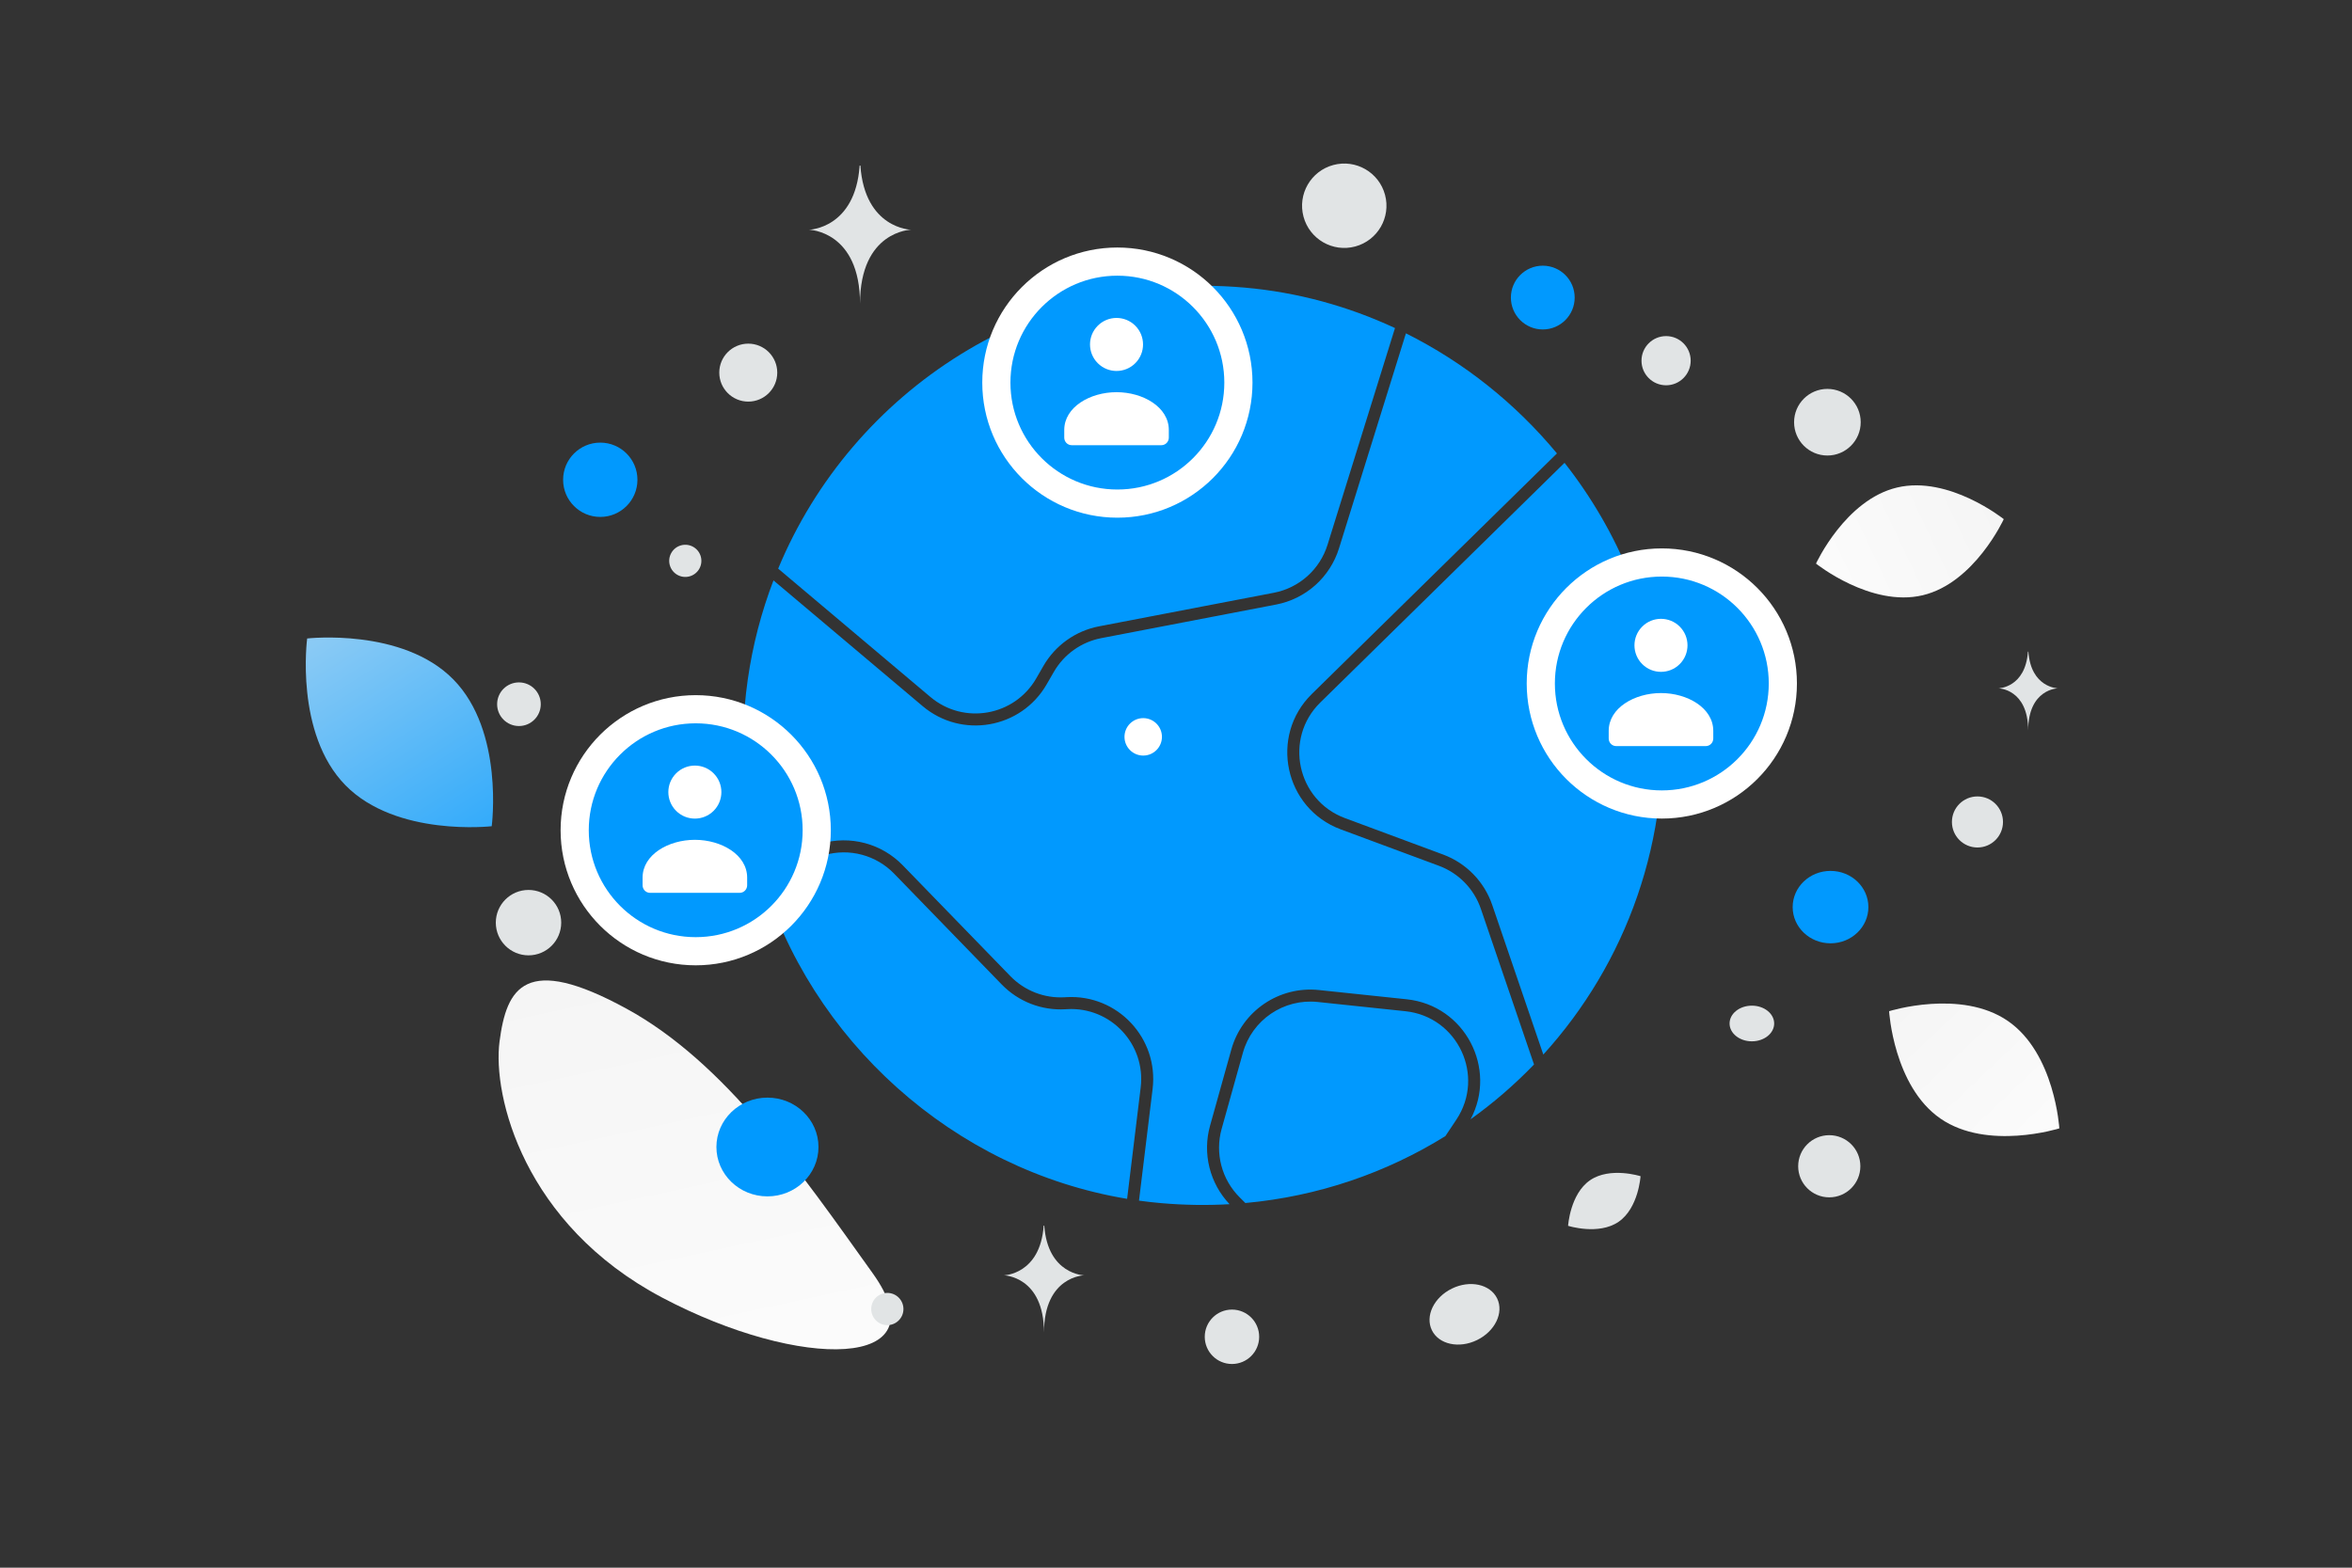 <svg width="501" height="334" viewBox="0 0 501 334" fill="none" xmlns="http://www.w3.org/2000/svg">
<rect x="0" y="0" width="501" height="334" fill="#333333" stroke="none"/>
<g clip-path="url(#clip0_425_91)">
<path d="M185.954 271.356C170.352 249.529 154.373 226.331 133.454 214.904C111.876 203.113 107.897 210.38 106.403 221.934C104.91 233.488 111.567 260.862 141.015 276.438C170.469 292.018 200.553 291.785 185.954 271.356Z" fill="url(#paint0_linear_425_91)"/>
<path d="M409.548 126.822C398.506 129.437 386.828 120.073 386.828 120.073C386.828 120.073 393.061 106.473 404.105 103.865C415.147 101.25 426.822 110.606 426.822 110.606C426.822 110.606 420.589 124.206 409.548 126.822Z" fill="url(#paint1_linear_425_91)"/>
<path d="M413.356 238.329C423.366 245.224 438.66 240.404 438.66 240.404C438.66 240.404 437.713 224.407 427.696 217.519C417.685 210.623 402.398 215.437 402.398 215.437C402.398 215.437 403.345 231.434 413.356 238.329Z" fill="url(#paint2_linear_425_91)"/>
<path d="M73.595 167.312C84.448 178.358 104.742 176.028 104.742 176.028C104.742 176.028 107.427 155.791 96.564 144.753C85.712 133.707 65.428 136.029 65.428 136.029C65.428 136.029 62.743 156.266 73.595 167.312Z" fill="url(#paint3_linear_425_91)"/>
<path d="M389.921 185.547C385.467 185.547 381.856 189 381.856 193.261C381.856 197.521 385.467 200.975 389.921 200.975C394.376 200.975 397.986 197.521 397.986 193.261C397.986 189 394.376 185.547 389.921 185.547Z" fill="#0199FE"/>
<path d="M163.473 233.851C157.47 233.851 152.603 238.561 152.603 244.371C152.603 250.181 157.47 254.891 163.473 254.891C169.477 254.891 174.344 250.181 174.344 244.371C174.344 238.561 169.477 233.851 163.473 233.851Z" fill="#0199FE"/>
<path d="M127.865 110.133C123.493 110.133 119.949 106.589 119.949 102.217C119.949 97.845 123.493 94.3 127.865 94.3C132.237 94.3 135.781 97.845 135.781 102.217C135.781 106.589 132.237 110.133 127.865 110.133Z" fill="#0199FE"/>
<path d="M389.653 255.097C385.995 255.097 383.03 252.132 383.03 248.474C383.03 244.817 385.995 241.852 389.653 241.852C393.31 241.852 396.275 244.817 396.275 248.474C396.275 252.132 393.31 255.097 389.653 255.097Z" fill="#E1E4E5"/>
<path d="M112.578 203.538C108.731 203.538 105.612 200.419 105.612 196.572C105.612 192.725 108.731 189.606 112.578 189.606C116.425 189.606 119.544 192.725 119.544 196.572C119.544 200.419 116.425 203.538 112.578 203.538Z" fill="#E1E4E5"/>
<path d="M189.011 282.324C187.115 282.324 185.579 280.787 185.579 278.891C185.579 276.995 187.115 275.459 189.011 275.459C190.907 275.459 192.443 276.995 192.443 278.891C192.443 280.787 190.907 282.324 189.011 282.324Z" fill="#E1E4E5"/>
<path d="M354.894 82.086C352.001 82.086 349.655 79.74 349.655 76.847C349.655 73.954 352.001 71.608 354.894 71.608C357.787 71.608 360.133 73.954 360.133 76.847C360.133 79.74 357.787 82.086 354.894 82.086Z" fill="#E1E4E5"/>
<path d="M149.285 118.605C149.775 120.433 148.69 122.312 146.862 122.802C145.034 123.292 143.155 122.207 142.665 120.379C142.175 118.551 143.26 116.672 145.088 116.182C146.916 115.692 148.796 116.777 149.285 118.605Z" fill="#E1E4E5"/>
<path d="M350.48 170.197C348.543 170.197 346.973 168.941 346.973 167.392C346.973 165.843 348.543 164.587 350.48 164.587C352.416 164.587 353.986 165.843 353.986 167.392C353.986 168.941 352.416 170.197 350.48 170.197Z" fill="#E1E4E5"/>
<path d="M431.974 138.832H432.066C432.609 146.528 438.333 146.647 438.333 146.647C438.333 146.647 432.021 146.77 432.021 155.663C432.021 146.77 425.709 146.647 425.709 146.647C425.709 146.647 431.431 146.528 431.974 138.832V138.832ZM183.113 35.269H183.271C184.206 48.738 194.064 48.946 194.064 48.946C194.064 48.946 183.194 49.161 183.194 64.725C183.194 49.161 172.323 48.946 172.323 48.946C172.323 48.946 182.177 48.738 183.113 35.269V35.269Z" fill="#E1E4E5"/>
<path fill-rule="evenodd" clip-rule="evenodd" d="M164.759 123.652C159.597 137.124 157.32 152.041 158.677 167.651C159.145 173.03 160.072 178.358 161.448 183.579L174.931 179.715C177.971 178.844 181.191 178.814 184.247 179.629C187.303 180.444 190.081 182.073 192.284 184.342L215.219 207.968C216.711 209.505 218.515 210.702 220.511 211.479C222.507 212.256 224.646 212.594 226.784 212.471L227.159 212.449C238.038 211.819 246.834 221.192 245.516 232.01L242.617 255.8C244.187 256.016 245.768 256.195 247.359 256.333C252.286 256.761 257.144 256.828 261.909 256.556C259.83 254.364 258.354 251.671 257.626 248.74C256.898 245.808 256.942 242.737 257.755 239.827L262.284 223.609C264.577 215.395 272.465 210.036 280.947 210.929L299.633 212.898C312.113 214.212 318.996 227.738 313.24 238.476C318.093 235.001 322.619 231.09 326.762 226.792L315.437 193.626C314.722 191.532 313.55 189.624 312.006 188.039C310.462 186.454 308.585 185.232 306.51 184.462L285.603 176.703C273.597 172.246 270.303 156.817 279.442 147.847L331.647 96.602C322.854 85.988 311.882 77.212 299.477 71.019L285.22 116.832C284.28 119.852 282.538 122.56 280.18 124.668C277.822 126.776 274.936 128.205 271.83 128.801L234.585 135.956C232.483 136.36 230.493 137.212 228.749 138.453C227.005 139.694 225.549 141.296 224.479 143.151L222.939 145.82C217.5 155.248 204.858 157.463 196.536 150.447L164.759 123.652V123.652ZM240.086 255.415L242.976 231.701C244.101 222.467 236.593 214.466 227.306 215.003L226.932 215.025C224.428 215.17 221.921 214.774 219.583 213.864C217.245 212.954 215.13 211.551 213.383 209.751L190.448 186.125C188.568 184.188 186.197 182.797 183.588 182.102C180.98 181.406 178.231 181.432 175.636 182.175L162.133 186.044C172.525 221.597 203.069 249.28 240.086 255.415V255.415ZM353.742 149.95C356.252 178.816 346.338 205.303 328.742 224.675L317.858 192.8C317.021 190.346 315.648 188.11 313.839 186.253C312.03 184.396 309.831 182.965 307.401 182.063L286.493 174.303C276.246 170.5 273.433 157.33 281.235 149.673L333.262 98.603C344.659 113.103 352.078 130.811 353.742 149.95V149.95ZM165.758 121.148L198.186 148.49C205.289 154.479 216.08 152.588 220.723 144.541L222.262 141.872C223.516 139.7 225.222 137.823 227.265 136.368C229.308 134.914 231.64 133.916 234.103 133.443L271.347 126.289C273.998 125.779 276.462 124.56 278.475 122.761C280.487 120.961 281.974 118.649 282.777 116.072L297.146 69.894C287.197 65.253 276.379 62.255 265.06 61.268C220.457 57.39 181.526 83.181 165.758 121.148V121.148ZM265.274 256.306C280.825 254.887 295.308 249.855 307.88 242.052L310.214 238.552C316.435 229.22 310.519 216.618 299.365 215.443L280.679 213.474C273.44 212.712 266.707 217.286 264.749 224.298L260.22 240.516C259.507 243.067 259.487 245.762 260.161 248.324C260.835 250.886 262.18 253.222 264.056 255.092L265.274 256.306V256.306Z" fill="#0199FE"/>
<path d="M344.77 260.312C349.032 257.393 349.453 250.592 349.453 250.592C349.453 250.592 342.964 248.528 338.704 251.45C334.443 254.369 334.02 261.166 334.02 261.166C334.02 261.166 340.509 263.23 344.77 260.312V260.312Z" fill="#E1E4E5"/>
<path d="M243.517 152.999C241.314 152.999 239.528 154.785 239.528 156.988C239.528 159.191 241.314 160.977 243.517 160.977C245.72 160.977 247.506 159.191 247.506 156.988C247.506 154.785 245.72 152.999 243.517 152.999Z" fill="white"/>
<path d="M328.628 70.192C324.876 70.192 321.835 67.15 321.835 63.398C321.835 59.646 324.876 56.605 328.628 56.605C332.38 56.605 335.422 59.646 335.422 63.398C335.422 67.15 332.38 70.192 328.628 70.192Z" fill="#0199FE"/>
<path d="M421.218 180.56C418.214 180.56 415.779 178.125 415.779 175.121C415.779 172.116 418.214 169.681 421.218 169.681C424.223 169.681 426.658 172.116 426.658 175.121C426.658 178.125 424.223 180.56 421.218 180.56Z" fill="#E1E4E5"/>
<path d="M262.421 290.603C259.22 290.603 256.625 288.008 256.625 284.807C256.625 281.606 259.22 279.011 262.421 279.011C265.622 279.011 268.217 281.606 268.217 284.807C268.217 288.008 265.622 290.603 262.421 290.603Z" fill="#E1E4E5"/>
<path d="M110.542 154.683C107.974 154.683 105.893 152.602 105.893 150.034C105.893 147.467 107.974 145.386 110.542 145.386C113.109 145.386 115.19 147.467 115.19 150.034C115.19 152.602 113.109 154.683 110.542 154.683Z" fill="#E1E4E5"/>
<path d="M389.254 97.049C385.335 97.049 382.158 93.872 382.158 89.954C382.158 86.035 385.335 82.858 389.254 82.858C393.173 82.858 396.35 86.035 396.35 89.954C396.35 93.872 393.173 97.049 389.254 97.049Z" fill="#E1E4E5"/>
<path d="M159.389 85.563C155.979 85.563 153.214 82.799 153.214 79.388C153.214 75.978 155.979 73.214 159.389 73.214C162.799 73.214 165.563 75.978 165.563 79.388C165.563 82.799 162.799 85.563 159.389 85.563Z" fill="#E1E4E5"/>
<path d="M373.167 221.857C370.543 221.857 368.417 220.156 368.417 218.057C368.417 215.959 370.543 214.258 373.167 214.258C375.79 214.258 377.916 215.959 377.916 218.057C377.916 220.156 375.79 221.857 373.167 221.857Z" fill="#E1E4E5"/>
<path d="M314.629 285.503C310.792 287.375 306.483 286.437 305.005 283.407C303.527 280.378 305.44 276.404 309.277 274.532C313.114 272.66 317.423 273.599 318.901 276.628C320.379 279.658 318.466 283.631 314.629 285.503Z" fill="#E1E4E5"/>
<path d="M295.025 41.508C296.31 46.303 293.464 51.232 288.669 52.517C283.874 53.802 278.945 50.956 277.66 46.161C276.376 41.366 279.221 36.437 284.016 35.152C288.811 33.867 293.74 36.713 295.025 41.508Z" fill="#E1E4E5"/>
<path d="M222.317 261.126H222.441C223.177 271.55 230.931 271.711 230.931 271.711C230.931 271.711 222.381 271.878 222.381 283.924C222.381 271.878 213.832 271.711 213.832 271.711C213.832 271.711 221.581 271.55 222.317 261.126Z" fill="#E1E4E5"/>
<path d="M263.793 81.514C263.793 67.277 252.251 55.735 238.014 55.735C223.776 55.735 212.234 67.277 212.234 81.514C212.234 95.752 223.776 107.294 238.014 107.294C252.251 107.294 263.793 95.752 263.793 81.514Z" fill="#0199FE" stroke="white" stroke-width="6"/>
<path fill-rule="evenodd" clip-rule="evenodd" d="M248.97 91.628V93.24C248.97 94.13 248.258 94.852 247.379 94.852H228.288C227.41 94.852 226.697 94.13 226.697 93.24V91.602C226.697 86.724 232.199 83.555 237.833 83.555C243.469 83.555 248.97 86.726 248.97 91.602M241.826 69.392C244.032 71.598 244.032 75.175 241.826 77.38C239.621 79.587 236.044 79.587 233.838 77.38C231.632 75.175 231.632 71.598 233.838 69.392C236.044 67.186 239.621 67.186 241.826 69.392Z" fill="white"/>
<path d="M379.764 145.618C379.764 131.381 368.222 119.839 353.984 119.839C339.747 119.839 328.205 131.381 328.205 145.618C328.205 159.856 339.747 171.398 353.984 171.398C368.222 171.398 379.764 159.856 379.764 145.618Z" fill="#0199FE" stroke="white" stroke-width="6"/>
<path fill-rule="evenodd" clip-rule="evenodd" d="M364.943 155.732V157.345C364.943 158.234 364.23 158.957 363.352 158.957H344.261C343.383 158.957 342.67 158.234 342.67 157.345V155.706C342.67 150.828 348.171 147.659 353.807 147.659C359.442 147.659 364.943 150.83 364.943 155.706M357.8 133.496C360.006 135.702 360.006 139.279 357.8 141.485C355.594 143.691 352.017 143.691 349.811 141.485C347.605 139.279 347.605 135.702 349.811 133.496C352.017 131.29 355.594 131.29 357.8 133.496Z" fill="white"/>
<path d="M173.973 176.885C173.973 162.647 162.431 151.105 148.193 151.105C133.956 151.105 122.414 162.647 122.414 176.885C122.414 191.122 133.956 202.664 148.193 202.664C162.431 202.664 173.973 191.122 173.973 176.885Z" fill="#0199FE" stroke="white" stroke-width="6"/>
<path fill-rule="evenodd" clip-rule="evenodd" d="M159.151 186.999V188.611C159.151 189.501 158.438 190.223 157.56 190.223H138.469C137.59 190.223 136.878 189.501 136.878 188.611V186.973C136.878 182.095 142.379 178.925 148.014 178.925C153.649 178.925 159.151 182.096 159.151 186.973M152.007 164.763C154.213 166.969 154.213 170.545 152.007 172.751C149.801 174.958 146.224 174.958 144.018 172.751C141.812 170.545 141.812 166.969 144.018 164.763C146.224 162.557 149.801 162.557 152.007 164.763Z" fill="white"/>
</g>
<defs>
<linearGradient id="paint0_linear_425_91" x1="168.533" y1="343.01" x2="117.343" y2="106.286" gradientUnits="userSpaceOnUse">
<stop stop-color="white"/>
<stop offset="1" stop-color="#EEEEEE"/>
</linearGradient>
<linearGradient id="paint1_linear_425_91" x1="367.968" y1="133.325" x2="464.626" y2="87.661" gradientUnits="userSpaceOnUse">
<stop stop-color="white"/>
<stop offset="1" stop-color="#EEEEEE"/>
</linearGradient>
<linearGradient id="paint2_linear_425_91" x1="452.351" y1="260.953" x2="373.551" y2="177.861" gradientUnits="userSpaceOnUse">
<stop stop-color="white"/>
<stop offset="1" stop-color="#EEEEEE"/>
</linearGradient>
<linearGradient id="paint3_linear_425_91" x1="116.894" y1="205.041" x2="38.438" y2="82.053" gradientUnits="userSpaceOnUse">
<stop stop-color="#0199FE"/>
<stop offset="1" stop-color="#EEEEEE"/>
</linearGradient>
<clipPath id="clip0_425_91">
<rect width="501" height="334" fill="white"/>
</clipPath>
</defs>
</svg>
